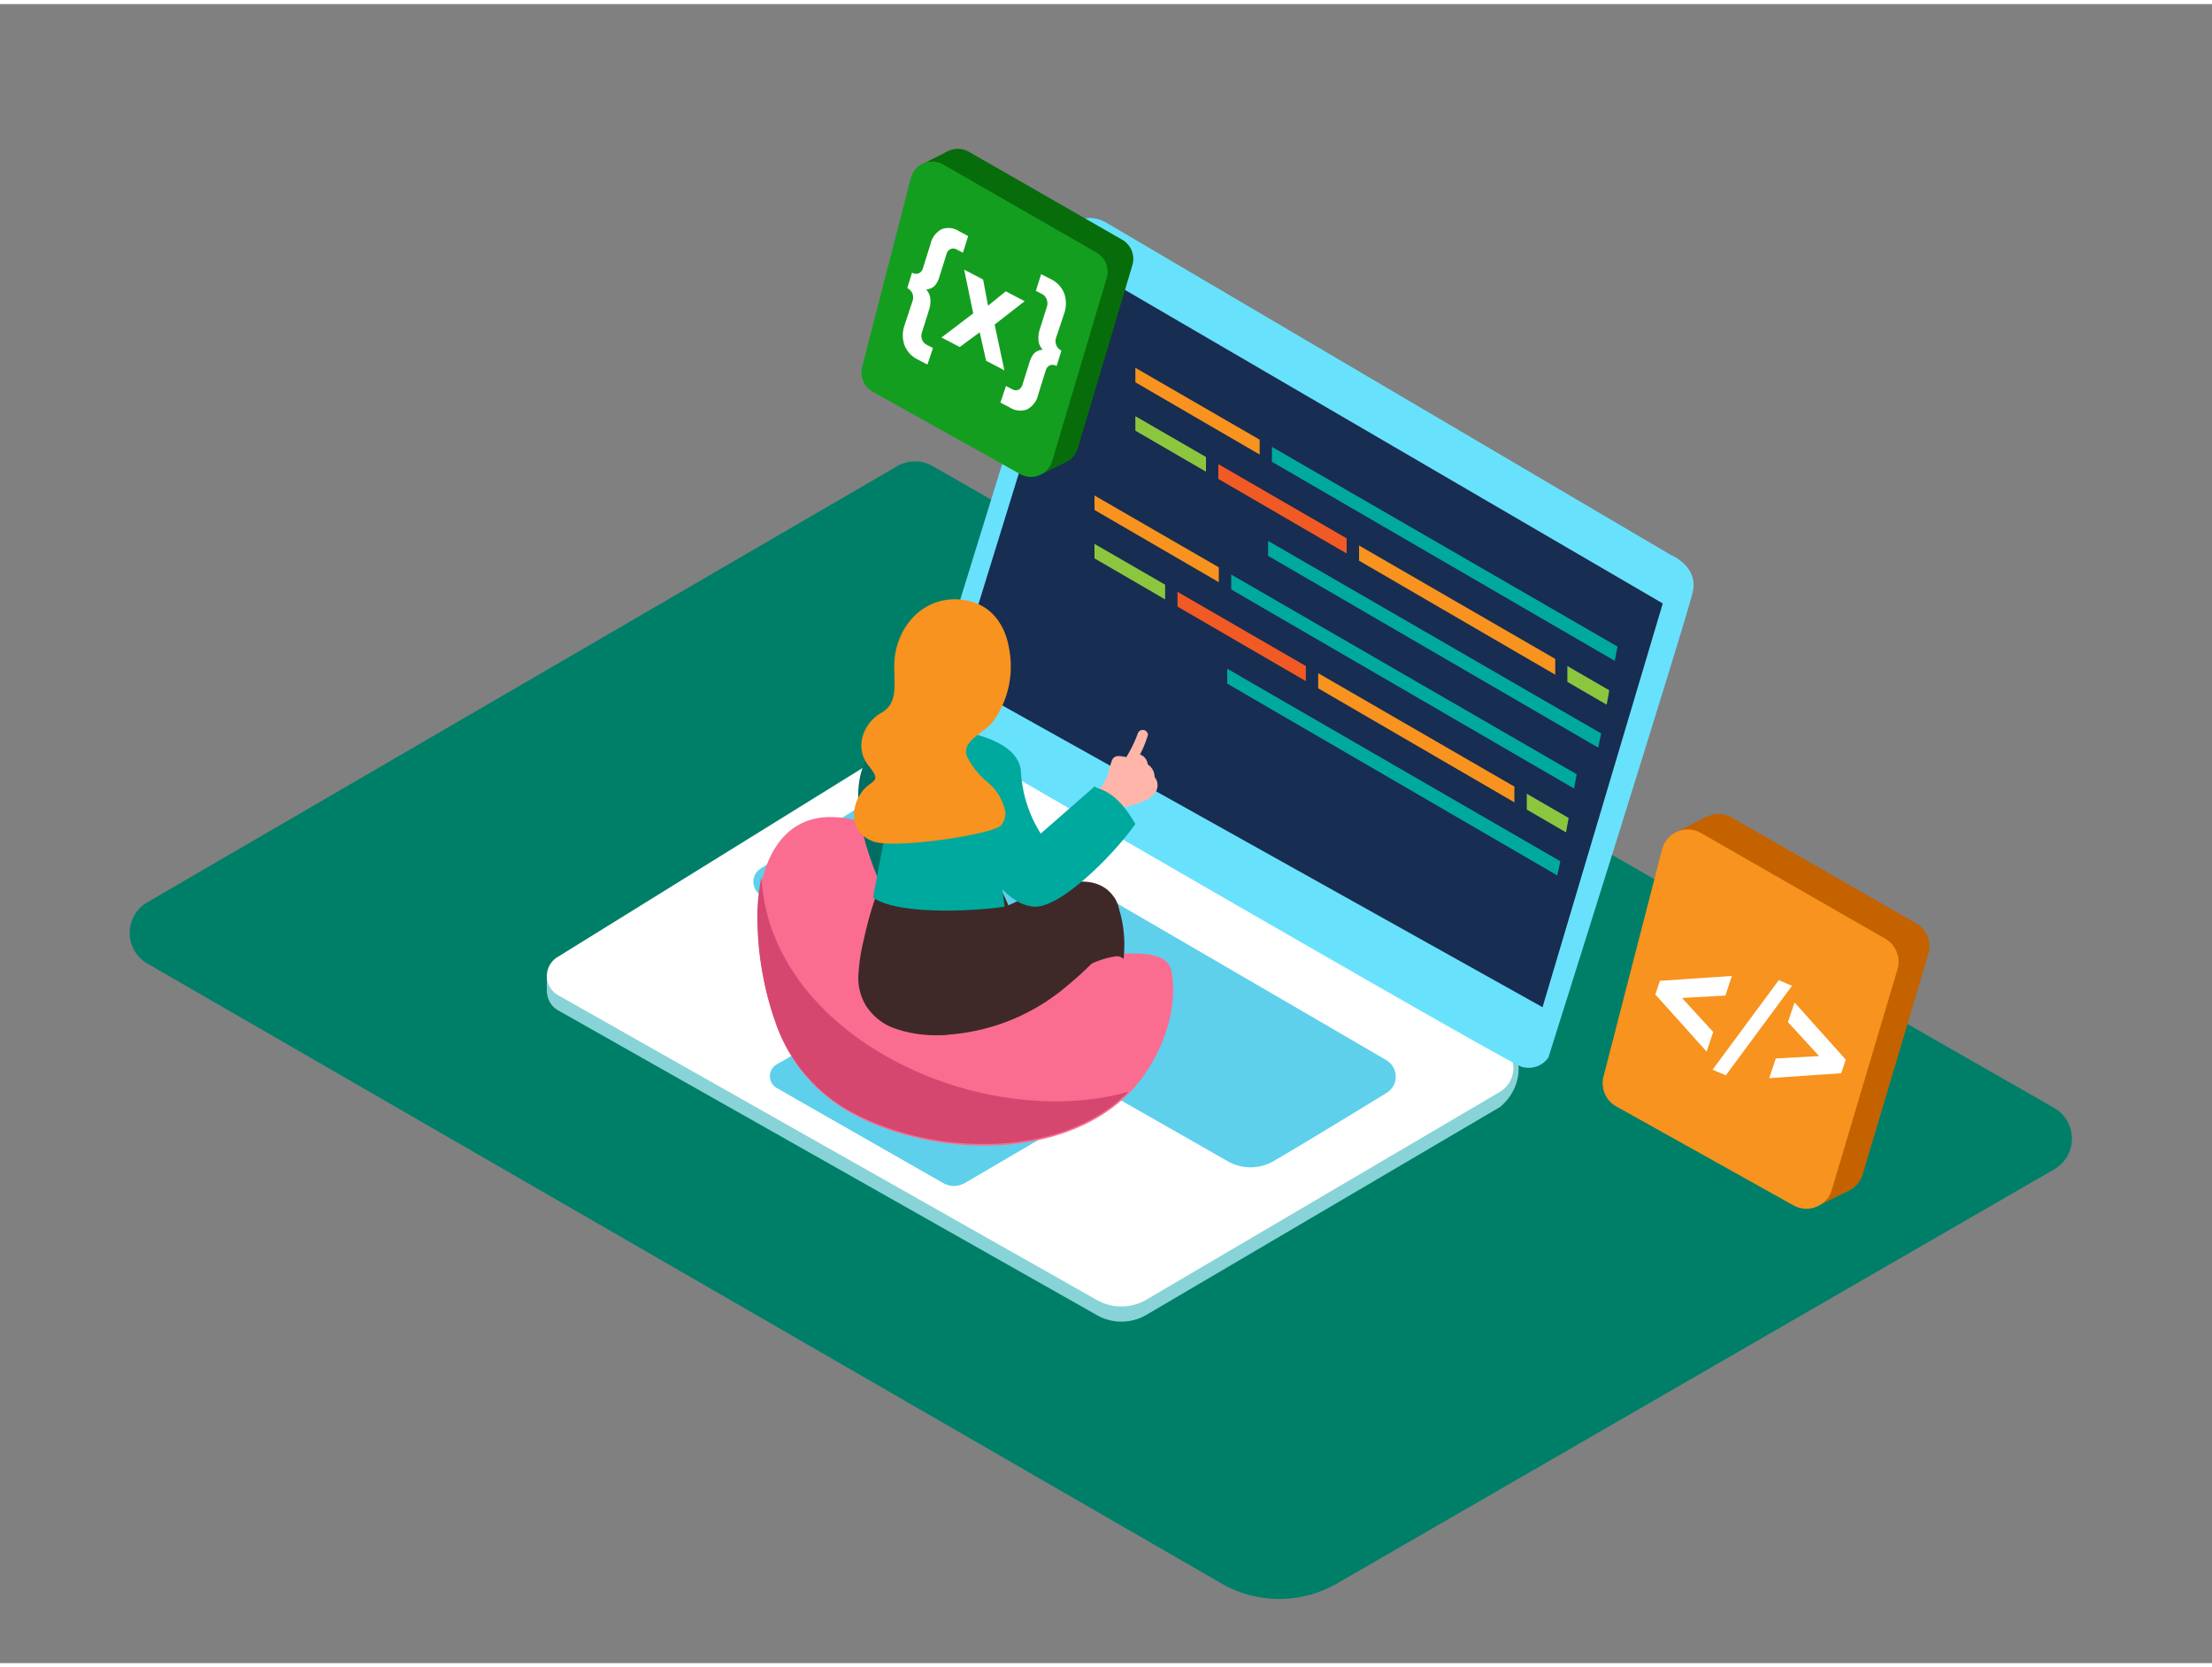 <svg id="Layer_2" data-name="Layer 2" xmlns="http://www.w3.org/2000/svg" viewBox="0 0 400 300" width="406" height="306" class="illustration styles_illustrationTablet__1DWOa"><rect x="0" y="0" width="400" height="300" fill="#808080" stroke="none"/><title>0</title><path d="M26.64,162.42,162.25,83.55a6.41,6.41,0,0,1,6.41,0L371.45,199.6a6.41,6.41,0,0,1,0,11.12L241.79,285.59a20.93,20.93,0,0,1-20.93,0L26.66,173.51A6.41,6.41,0,0,1,26.64,162.42Z" fill="#007f68"></path><polyline points="98.89 175.35 98.89 178.64 100.55 180.68" fill="#adcee1"></polyline><path d="M165,135.29,100.77,175.1a4,4,0,0,0,.14,6.85l97.48,55.14a8.93,8.93,0,0,0,8.92-.07l63.95-37.59c4.65-3.82,4.3-11,0-11.31l-96.92-53A9.06,9.06,0,0,0,165,135.29Z" fill="#88d3d8"></path><path d="M165,132.55l-64.24,39.81a4,4,0,0,0,.14,6.85l97.48,55.14a8.93,8.93,0,0,0,8.92-.07l63.95-37.59a5,5,0,0,0,0-8.56L174.3,132.39A9.06,9.06,0,0,0,165,132.55Z" fill="#fff"></path><path d="M167.63,127.11S194.31,41,194.14,41s.83-3.83,5.6-1.66L302.12,99.6s5,2,4,6.63S280,190.49,280,190.49a4.33,4.33,0,0,1-4.84,1.67c-3.12-1-105.17-60.25-105.17-60.25A3.92,3.92,0,0,1,167.63,127.11Z" fill="#68e1fd"></path><polygon points="195.84 47.26 300.68 108.38 278.94 181.39 172.75 122.08 195.84 47.26" fill="#172d51"></polygon><path d="M161.07,141.67,137.58,156.3a2.83,2.83,0,0,0,.09,4.87L222,209.23a8.29,8.29,0,0,0,8.29,0c5.42-3.16,14.75-8.85,20.46-12.35a3.45,3.45,0,0,0-.07-5.92C233.61,181,178,148.66,165.8,141.59A4.59,4.59,0,0,0,161.07,141.67Z" fill="#68e1fd"></path><path d="M162.33,181.39l29.45,16.56a2.94,2.94,0,0,1,0,5.1l-17.32,10.14a3.91,3.91,0,0,1-3.91,0L140.46,196a2.46,2.46,0,0,1,0-4.27l18-10.35A3.91,3.91,0,0,1,162.33,181.39Z" fill="#68e1fd"></path><path d="M161.07,141.67,137.58,156.3a2.83,2.83,0,0,0,.09,4.87L222,209.23a8.29,8.29,0,0,0,8.29,0c5.42-3.16,14.75-8.85,20.46-12.35a3.45,3.45,0,0,0-.07-5.92C233.61,181,178,148.66,165.8,141.59A4.59,4.59,0,0,0,161.07,141.67Z" fill="#053855" opacity="0.1"></path><path d="M162.33,181.39l29.45,16.56a2.94,2.94,0,0,1,0,5.1l-17.32,10.14a3.91,3.91,0,0,1-3.91,0L140.46,196a2.46,2.46,0,0,1,0-4.27l18-10.35A3.91,3.91,0,0,1,162.33,181.39Z" fill="#053855" opacity="0.1"></path><path d="M140.41,184.65a57.77,57.77,0,0,1-3.36-18.25c-.33-7.93,2.58-20.14,14.19-19.36,16.31,1.1,22.1,18.86,30.84,23.72s28.49-3.18,29.79,4.24-2.22,16.18-7.35,21.57c-12.34,13-36.82,12-51.36,3.52A29.44,29.44,0,0,1,140.41,184.65Z" fill="#fa6d90"></path><path d="M198,197.94c-26.64,3.59-59-13.71-60.3-40.12a35.37,35.37,0,0,0-.74,8.31,57.77,57.77,0,0,0,3.36,18.25,29.44,29.44,0,0,0,12.76,15.45c14.4,8.37,38.55,9.44,51-3.17A42.19,42.19,0,0,1,198,197.94Z" fill="#d64770"></path><path d="M208.78,139.75a2.67,2.67,0,0,0-1.23-2.26,2.14,2.14,0,0,0-1.25-1.74.73.73,0,0,0-.15-.05,19.93,19.93,0,0,0,1.44-3.56.95.95,0,0,0-1.79-.38,23.63,23.63,0,0,1-2.14,4.43.81.81,0,0,0-.23-.08c-1.09-.15-2-.42-2.43.85s-.65,2.44-1,3.66a.74.74,0,0,0,.61.93.86.86,0,0,0,1.07.54,1.3,1.3,0,0,0,.24.46l-.06.07a.85.85,0,0,0,.68,1.36c-.67.46-.27,1.7.6,1.39,1.69-.61,4.07-1,5.38-2.35A2.35,2.35,0,0,0,208.78,139.75Z" fill="#ffb5a9"></path><path d="M203.67,142.31v0a1,1,0,0,0-.51-1.39l.16-.26a1,1,0,0,0-1.19-1.44,1,1,0,0,0-1.62.07,46.31,46.31,0,0,1-3.58,5.4,1.05,1.05,0,0,0-.12,1.12l-.26.39a.89.89,0,0,0,.45,1.36,1.12,1.12,0,0,0,.65.44c-.28.67.39,1.25,1.05,1.23a.93.93,0,0,0,1.45.11,19.34,19.34,0,0,0,3.86-5.73A1.06,1.06,0,0,0,203.67,142.31Z" fill="#ffb5a9"></path><path d="M195.69,175.16c4.12-3.8,8.71-9.26,5.81-13.6-4.8-7.16-17.71,1.19-19.83,1.64-9.31,2-28.54,24-11.18,23.21a37.17,37.17,0,0,0,21.62-8.17C193.06,177.46,194.35,176.4,195.69,175.16Z" fill="#3e2928"></path><path d="M195.56,175a1.62,1.62,0,0,1,.73-.92,16.07,16.07,0,0,1,5.29-1.86,1.69,1.69,0,0,1,1.6.46h0c.73-6.89-1.7-11.15-1.7-11.15l-6.46,14C195.21,175.36,195.37,175.18,195.56,175Z" fill="#3e2928"></path><path d="M198.57,141.8a1.77,1.77,0,0,1-.61-.34L188.2,150a23.46,23.46,0,0,1-3.58-11.16c-.36-6.55-12.92-7.66-12.92-7.66l5.38,22.28s3.59,9,9.67,9.74c4.75.6,14.57-9.29,18.56-14.93C203.68,145.49,201.75,142.84,198.57,141.8Z" fill="#00a99d"></path><path d="M165.79,123.65A33.78,33.78,0,0,0,156,138.07c-3.45,9.54,5.18,25.14,5.18,25.14l13.44-10.62" fill="#006d62"></path><path d="M155.22,175.67a9.59,9.59,0,0,0,1.35,5.4,10.17,10.17,0,0,0,5.34,4.2,22.47,22.47,0,0,0,8.56,1.15c6-.39,11.17-3.17,15.54-7-.83-10.55-3.81-17.91-6.35-21.51l-16.26-7.85c.1,0-3.17,6.54-3.32,6.89a65.84,65.84,0,0,0-3.86,12.13A35.07,35.07,0,0,0,155.22,175.67Z" fill="#3e2928"></path><path d="M179.37,139.64l-17.2-.79-4.3,22.72c5.13,3.54,20.72,2.18,23.79,1.64C180.71,156.34,180.1,146.53,179.37,139.64Z" fill="#00a99d"></path><path d="M179.54,129.78a16.93,16.93,0,0,0,3-12.86c-.65-4.54-3.16-8.31-8-9.13-7.5-1.26-12.95,5.07-12.83,12.15.06,3.95.49,6.62-2.42,8.27s-5,6-2.24,9.48.28,2.23-1.57,5.33-1.37,7,2.43,8.4,21.45-1.23,23.07-2.88a3.37,3.37,0,0,0,.83-2.39,9.26,9.26,0,0,0-3.37-5.56,14.25,14.25,0,0,1-3.47-4.34C173.56,133.34,177.88,131.91,179.54,129.78Z" fill="#f7931e"></path><polygon points="329.2 217.1 334.37 214.54 330.57 212.38 329.2 217.1" fill="#c46200"></polygon><polyline points="302.52 150.02 308.79 146.86 308.05 151.34 304.15 152.5" fill="#c46200"></polyline><path d="M336.84,211.61l11.87-39.86a4.8,4.8,0,0,0-2.21-5.53l-33.37-19.15a4.8,4.8,0,0,0-7,3l-10.59,41.09a4.8,4.8,0,0,0,2.31,5.38l32.09,17.92A4.8,4.8,0,0,0,336.84,211.61Z" fill="#c46200"></path><path d="M331.26,214.4l11.87-39.86a4.8,4.8,0,0,0-2.21-5.53l-33.37-19.15a4.8,4.8,0,0,0-7,3l-10.59,41.09a4.8,4.8,0,0,0,2.31,5.38l32.09,17.92A4.8,4.8,0,0,0,331.26,214.4Z" fill="#f7931e"></path><polygon points="313.19 175.74 312 179.29 304.16 179.72 309.8 185.87 308.61 189.42 299.34 179.09 300.16 176.62 313.19 175.74" fill="#fff"></polygon><polygon points="324.51 180.53 333.77 190.87 332.95 193.33 319.93 194.22 321.12 190.66 328.95 190.23 323.32 184.09 324.51 180.53" fill="#fff"></polygon><polygon points="321.65 176.51 324.05 177.52 312.08 193.71 309.69 192.69 321.65 176.51" fill="#fff"></polygon><polygon points="227.79 78.77 227.79 81.46 205.31 68.39 205.31 65.77 227.79 78.77" fill="#f7931e"></polygon><path d="M292.5,116.18,230,80.06v2.7l62,36C292.17,117.91,292.33,117,292.5,116.18Z" fill="#00a99d"></path><path d="M291,124.08l-7.57-4.38v2.86l7.1,4.13Q290.81,125.39,291,124.08Z" fill="#8cc63f"></path><polygon points="281.24 118.41 281.24 121.27 245.76 100.65 245.76 97.9 281.24 118.41" fill="#f7931e"></polygon><polygon points="243.52 96.61 243.52 99.35 220.31 85.86 220.31 83.19 243.52 96.61" fill="#f15a24"></polygon><polygon points="218.08 81.9 218.08 84.56 205.31 77.14 205.31 74.52 218.08 81.9" fill="#8cc63f"></polygon><path d="M289.55,131.89,229.31,97.07v2.7L289,134.45C289.18,133.6,289.37,132.75,289.55,131.89Z" fill="#00a99d"></path><polygon points="220.4 101.85 220.4 104.54 197.92 91.48 197.92 88.86 220.4 101.85" fill="#f7931e"></polygon><path d="M285.12,139.27l-62.48-36.12v2.7l62,36C284.79,141,284.95,140.13,285.12,139.27Z" fill="#00a99d"></path><path d="M283.66,147.17l-7.57-4.38v2.86l7.1,4.13Q283.43,148.48,283.66,147.17Z" fill="#8cc63f"></path><polygon points="273.85 141.5 273.85 144.35 238.37 123.73 238.37 120.99 273.85 141.5" fill="#f7931e"></polygon><polygon points="236.14 119.7 236.14 122.43 212.93 108.95 212.93 106.28 236.14 119.7" fill="#f15a24"></polygon><polygon points="210.69 104.99 210.69 107.65 197.92 100.23 197.92 97.61 210.69 104.99" fill="#8cc63f"></polygon><path d="M282.16,155l-60.24-34.82v2.7l59.68,34.68C281.8,156.69,282,155.84,282.16,155Z" fill="#00a99d"></path><polygon points="188.55 84.91 192.84 82.79 189.69 80.99 188.55 84.91" fill="#066d0a"></polygon><polyline points="166.37 29.15 171.58 26.52 170.97 30.24 167.72 31.21" fill="#066d0a"></polyline><path d="M194.9,80.35l9.87-33.14a4,4,0,0,0-1.84-4.6L175.19,26.7a4,4,0,0,0-5.85,2.46l-8.8,34.16a4,4,0,0,0,1.92,4.48l26.68,14.9A4,4,0,0,0,194.9,80.35Z" fill="#066d0a"></path><path d="M190.26,82.67l9.87-33.14a4,4,0,0,0-1.84-4.6L170.55,29a4,4,0,0,0-5.85,2.46l-8.8,34.16a4,4,0,0,0,1.92,4.48L184.5,85A4,4,0,0,0,190.26,82.67Z" fill="#139e20"></path><path d="M175.08,41.95l-.95,3L173,44.38a1.24,1.24,0,0,0-1.12-.07,1.42,1.42,0,0,0-.75,1l-1.28,4.08a4.45,4.45,0,0,1-.55,1.18,2.08,2.08,0,0,1-.64.66,2.83,2.83,0,0,1-.6.27,1,1,0,0,1-.44.06l-.17,0,.14.15a3.4,3.4,0,0,1,.28.43,3,3,0,0,1,.3.73,4.11,4.11,0,0,1,.08,1,4.78,4.78,0,0,1-.23,1.36l-1.29,4.1a1.91,1.91,0,0,0,0,1.33,1.76,1.76,0,0,0,.84.94l1.14.59-1,3-1.7-.89a4.89,4.89,0,0,1-2.43-2.56,5.51,5.51,0,0,1,0-3.7L165,53.75a2,2,0,0,0,0-1.4,1.92,1.92,0,0,0-.94-1l.87-2.79a1.37,1.37,0,0,0,1.22.12,1.45,1.45,0,0,0,.77-1l1.35-4.3a4,4,0,0,1,2-2.67,3.5,3.5,0,0,1,3.13.34Z" fill="#fff"></path><path d="M190,49.72a4.89,4.89,0,0,1,2.43,2.56,5.47,5.47,0,0,1,0,3.69L191,60.26a2,2,0,0,0,0,1.4,1.94,1.94,0,0,0,.94,1l-.87,2.79a1.4,1.4,0,0,0-1.21-.13,1.48,1.48,0,0,0-.78,1l-1.34,4.29a4,4,0,0,1-2,2.68,3.5,3.5,0,0,1-3.13-.34l-1.7-.89,1-3,1.13.59a1.27,1.27,0,0,0,1.12.09,1.41,1.41,0,0,0,.74-.94l1.29-4.1a4.51,4.51,0,0,1,.55-1.19,2,2,0,0,1,.64-.65,4.41,4.41,0,0,1,.59-.26.88.88,0,0,1,.46-.06l.15,0-.14-.14a4.73,4.73,0,0,1-.28-.43,2.65,2.65,0,0,1-.3-.74,4.18,4.18,0,0,1-.08-1,4.82,4.82,0,0,1,.23-1.36l1.28-4.08a2,2,0,0,0,0-1.35,1.76,1.76,0,0,0-.84-1l-1.13-.59.95-3Z" fill="#fff"></path><polygon points="185.29 53.73 179.86 57.95 181.63 66.23 178.32 64.5 177.16 59.35 173.55 62.01 170.25 60.29 175.99 55.93 174.35 48.02 177.78 49.81 178.67 54.54 181.87 51.94 185.29 53.73" fill="#fff"></polygon></svg>